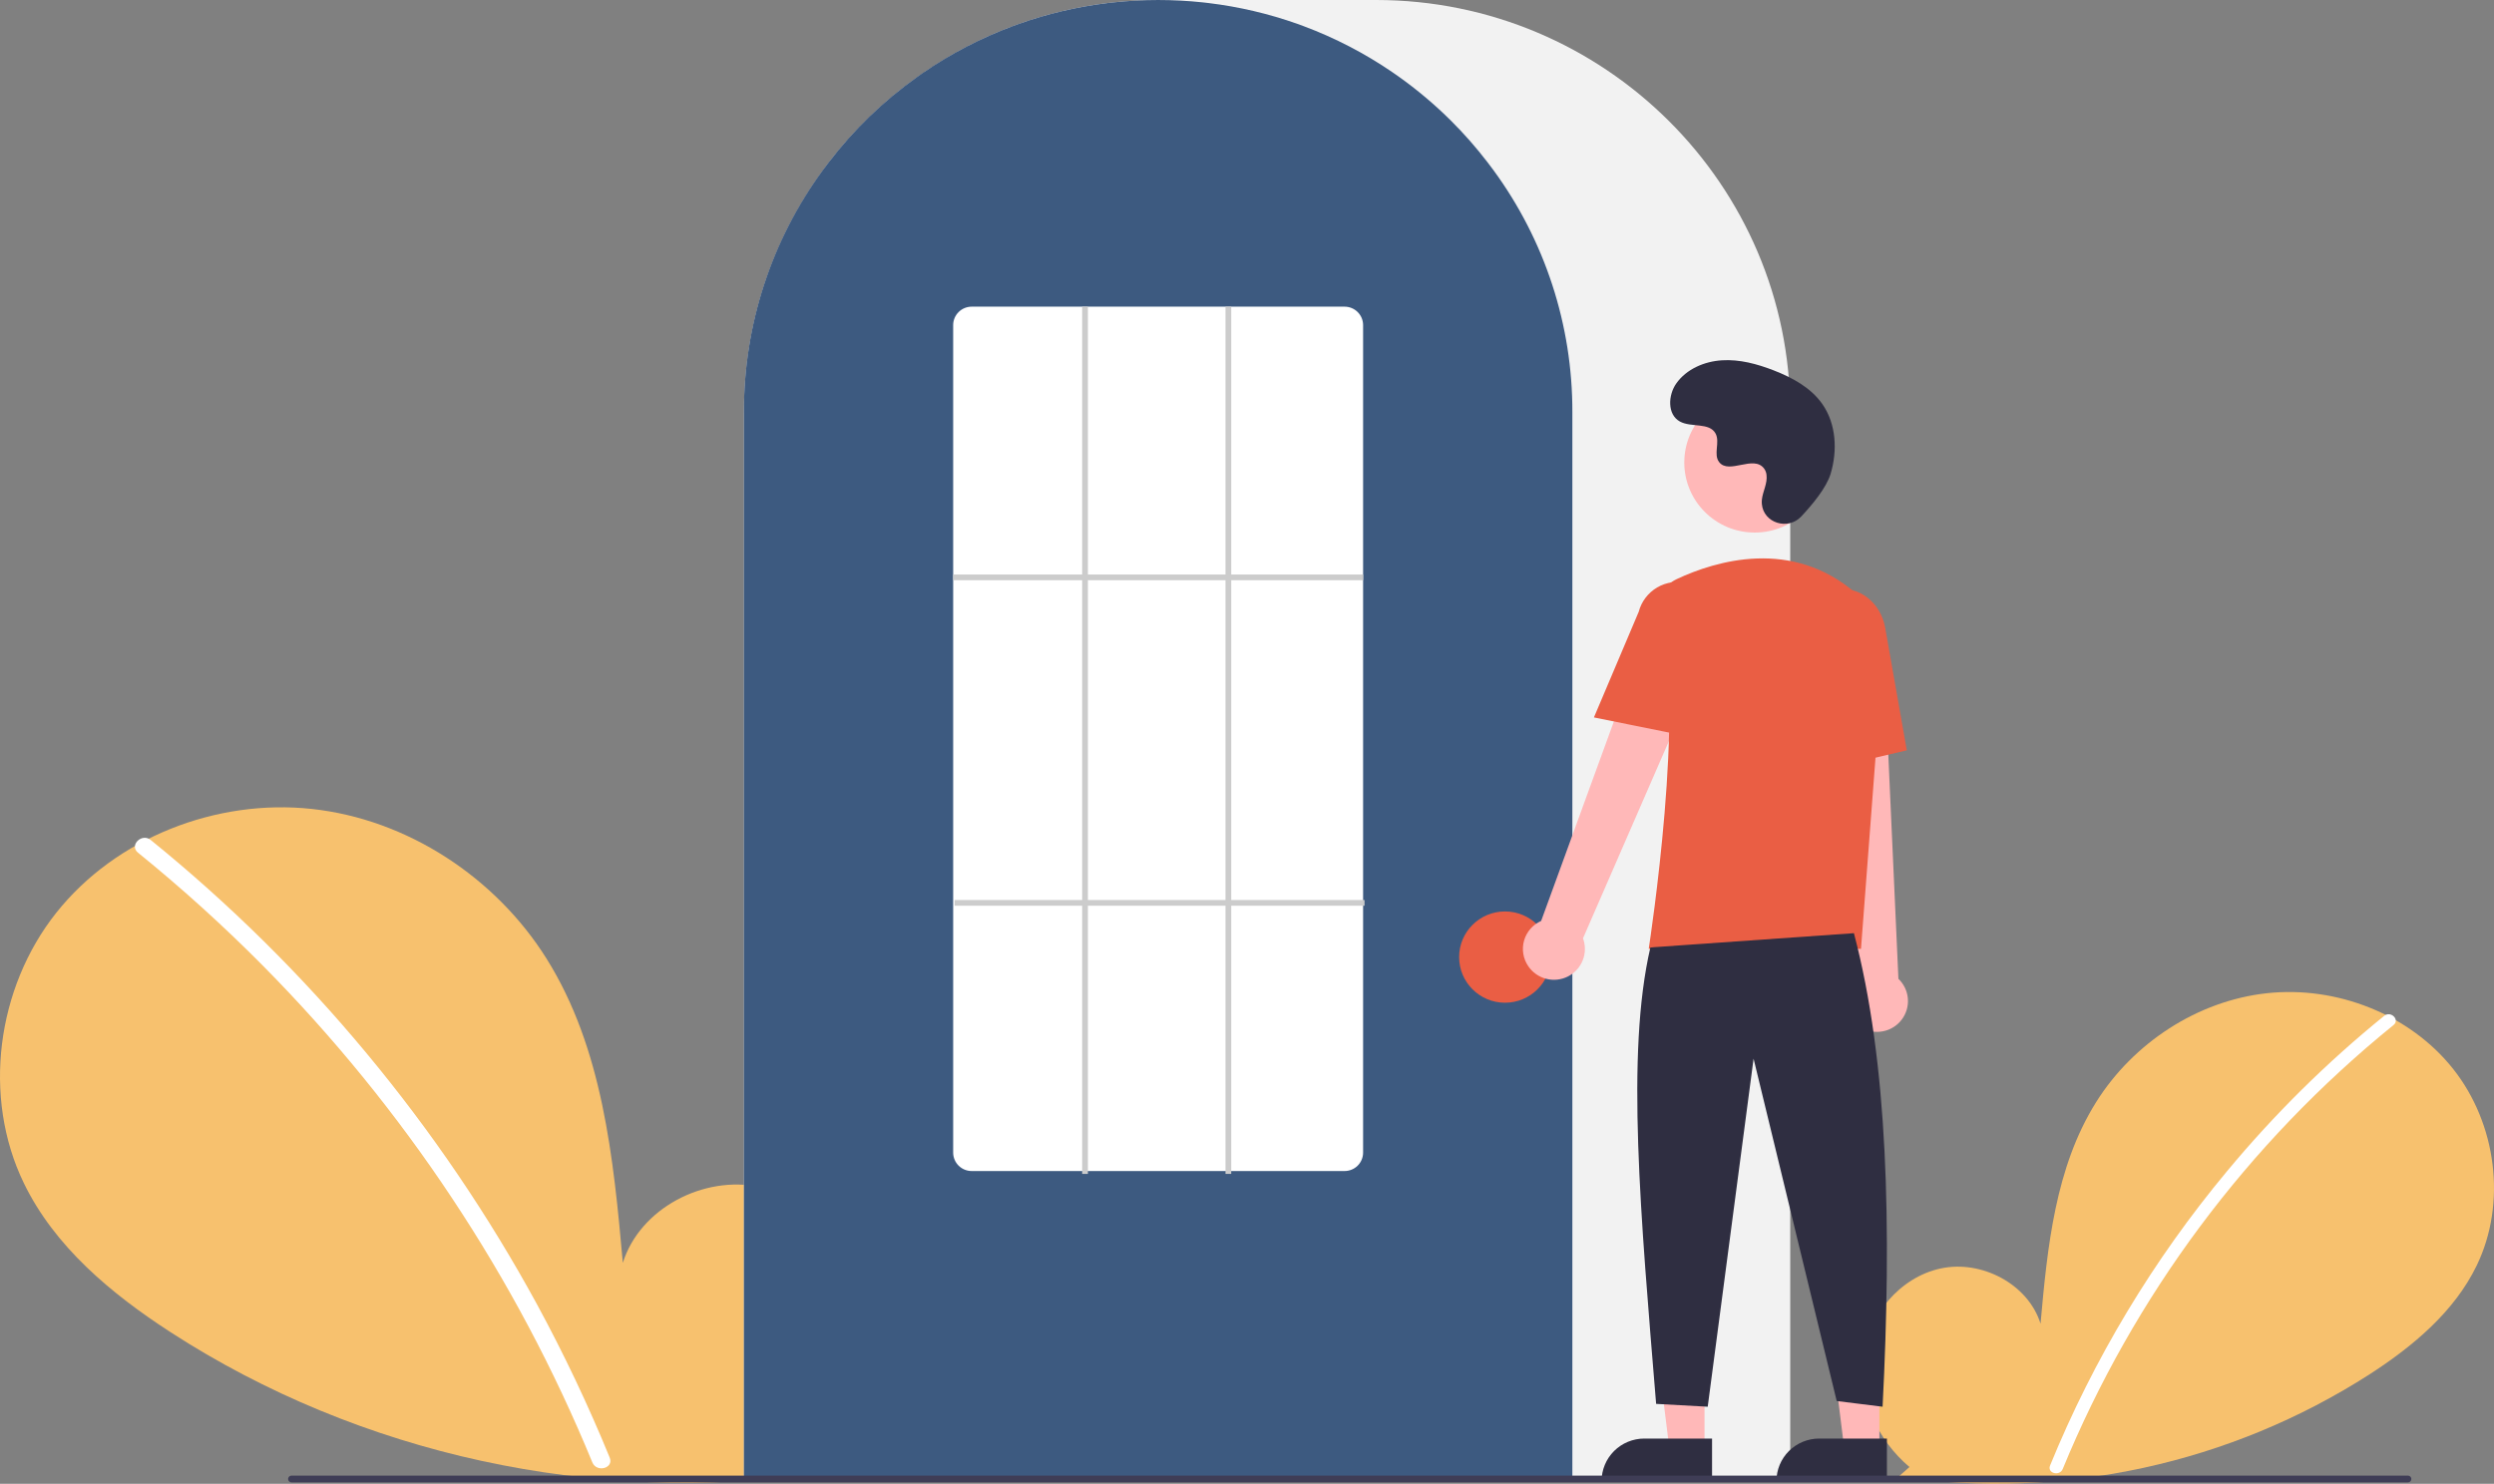 <svg width="205" height="122" viewBox="0 0 205 122" fill="none" xmlns="http://www.w3.org/2000/svg">
<rect x="0" y="0" width="205" height="122" fill="#808080" stroke="none"/>
<g clip-path="url(#clip0_116_692)">
<path d="M156.953 120.62C154.328 118.413 152.734 114.926 153.152 111.531C153.57 108.136 156.16 105.015 159.519 104.294C162.877 103.573 166.706 105.569 167.727 108.835C168.288 102.538 168.935 95.977 172.298 90.615C175.344 85.759 180.618 82.285 186.335 81.663C192.051 81.042 198.07 83.389 201.635 87.88C205.2 92.372 206.073 98.901 203.576 104.057C201.736 107.856 198.348 110.683 194.797 112.983C183.324 120.351 169.563 123.348 156.046 121.421L156.953 120.62Z" fill="#F7C16E"/>
<path d="M195.982 83.519C191.265 87.344 186.938 91.621 183.063 96.289C176.999 103.57 172.092 111.732 168.512 120.493C168.25 121.132 169.293 121.411 169.552 120.779C175.408 106.54 184.757 93.991 196.744 84.278C197.283 83.842 196.516 83.087 195.982 83.519Z" fill="white"/>
<path d="M65.993 120.021C69.598 116.989 71.787 112.199 71.213 107.536C70.639 102.873 67.082 98.586 62.469 97.596C57.855 96.606 52.596 99.347 51.195 103.833C50.424 95.184 49.535 86.173 44.916 78.808C40.733 72.139 33.489 67.367 25.637 66.513C17.785 65.659 9.519 68.884 4.622 75.052C-0.275 81.221 -1.473 90.189 1.956 97.271C4.482 102.488 9.137 106.371 14.014 109.53C29.573 119.608 48.873 123.811 67.238 121.12" fill="#F7C16E"/>
<path d="M12.386 69.062C18.865 74.315 24.808 80.189 30.13 86.601C35.453 93.006 40.14 99.91 44.124 107.216C46.35 111.315 48.351 115.531 50.116 119.846C50.476 120.724 49.044 121.106 48.688 120.238C45.562 112.63 41.694 105.345 37.14 98.489C32.608 91.657 27.421 85.278 21.652 79.443C18.389 76.145 14.946 73.027 11.339 70.105C10.6 69.505 11.653 68.468 12.386 69.062Z" fill="white"/>
<path d="M147.152 121.733H61.147V33.893C61.147 15.204 76.421 0 95.195 0H113.103C131.878 0 147.152 15.204 147.152 33.893V121.733Z" fill="#F2F2F2"/>
<path d="M129.244 121.733H61.147V33.893C61.128 26.732 63.406 19.752 67.649 13.969C67.805 13.757 67.962 13.547 68.122 13.34C70.175 10.661 72.617 8.301 75.369 6.338C75.525 6.226 75.68 6.115 75.839 6.005C78.142 4.418 80.632 3.122 83.255 2.144C83.41 2.085 83.569 2.027 83.728 1.97C86.099 1.128 88.558 0.55 91.058 0.249C91.213 0.228 91.372 0.212 91.531 0.195C93.967 -0.064 96.424 -0.064 98.86 0.195C99.019 0.212 99.178 0.228 99.335 0.25C101.834 0.551 104.292 1.128 106.663 1.97C106.822 2.027 106.98 2.085 107.137 2.144C109.727 3.11 112.188 4.387 114.466 5.948C114.625 6.056 114.783 6.167 114.939 6.277C116.481 7.373 117.93 8.594 119.271 9.928C120.346 10.998 121.347 12.138 122.269 13.341C122.429 13.547 122.585 13.757 122.742 13.969C126.985 19.751 129.263 26.732 129.244 33.893V121.733Z" fill="#3D5A80"/>
<path d="M123.707 82.445C125.789 82.445 127.477 80.765 127.477 78.692C127.477 76.62 125.789 74.94 123.707 74.94C121.625 74.94 119.937 76.62 119.937 78.692C119.937 80.765 121.625 82.445 123.707 82.445Z" fill="#EA5E44"/>
<path d="M140.107 119.102H137.218L135.843 108.01L140.107 108.011L140.107 119.102Z" fill="#FFB8B8"/>
<path d="M135.154 118.28H140.726V121.772H131.646C131.646 121.313 131.737 120.859 131.914 120.436C132.09 120.012 132.348 119.627 132.674 119.303C133 118.979 133.386 118.722 133.812 118.546C134.238 118.371 134.694 118.28 135.154 118.28Z" fill="#2F2E41"/>
<path d="M154.48 119.102H151.591L150.217 108.01L154.481 108.011L154.48 119.102Z" fill="#FFB8B8"/>
<path d="M149.528 118.28H155.099V121.772H146.02C146.02 121.313 146.111 120.859 146.287 120.436C146.463 120.012 146.722 119.627 147.047 119.303C147.373 118.979 147.76 118.722 148.185 118.546C148.611 118.371 149.067 118.28 149.528 118.28Z" fill="#2F2E41"/>
<path d="M125.615 79.436C125.407 79.131 125.269 78.785 125.21 78.421C125.151 78.057 125.174 77.685 125.275 77.331C125.376 76.977 125.554 76.649 125.797 76.37C126.039 76.092 126.34 75.87 126.678 75.72L136.498 48.778L141.33 51.403L130.118 77.15C130.333 77.731 130.327 78.372 130.1 78.949C129.873 79.527 129.441 80.002 128.886 80.284C128.331 80.565 127.692 80.635 127.089 80.478C126.486 80.322 125.962 79.951 125.615 79.436Z" fill="#FFB8B8"/>
<path d="M153.005 84.499C152.684 84.315 152.407 84.064 152.194 83.763C151.981 83.462 151.837 83.118 151.772 82.755C151.707 82.392 151.722 82.02 151.818 81.664C151.913 81.308 152.085 80.977 152.323 80.695L149.281 52.194L154.78 52.444L156.044 80.478C156.494 80.907 156.771 81.485 156.821 82.104C156.872 82.722 156.693 83.337 156.318 83.832C155.944 84.328 155.399 84.669 154.789 84.792C154.178 84.915 153.543 84.81 153.005 84.499Z" fill="#FFB8B8"/>
<path d="M144.232 43.787C147.428 43.787 150.019 41.208 150.019 38.026C150.019 34.845 147.428 32.266 144.232 32.266C141.036 32.266 138.444 34.845 138.444 38.026C138.444 41.208 141.036 43.787 144.232 43.787Z" fill="#FFB8B8"/>
<path d="M152.968 78.017H135.52L135.541 77.882C135.572 77.68 138.65 57.607 136.38 51.04C136.152 50.395 136.172 49.688 136.436 49.057C136.7 48.425 137.19 47.913 137.81 47.62C141.055 46.098 147.284 44.225 152.542 48.771C153.316 49.451 153.92 50.301 154.307 51.253C154.693 52.206 154.852 53.234 154.771 54.259L152.968 78.017Z" fill="#EA5E44"/>
<path d="M138.871 60.573L131.016 58.987L134.698 50.302C134.918 49.46 135.465 48.74 136.217 48.3C136.97 47.859 137.868 47.734 138.714 47.951C139.559 48.168 140.284 48.711 140.728 49.459C141.173 50.207 141.301 51.101 141.085 51.943L138.871 60.573Z" fill="#EA5E44"/>
<path d="M148.931 63.519L148.459 52.743C148.101 50.718 149.266 48.803 151.058 48.49C152.85 48.178 154.6 49.583 154.959 51.623L156.734 61.692L148.931 63.519Z" fill="#EA5E44"/>
<path d="M152.387 76.727C155.195 87.37 155.501 100.902 154.743 115.662L150.973 115.193L144.14 87.047L140.37 115.662L136.129 115.428C134.861 99.94 133.628 86.645 135.657 77.899L152.387 76.727Z" fill="#2F2E41"/>
<path d="M148.045 42.478C146.965 43.623 144.96 43.009 144.82 41.445C144.809 41.323 144.809 41.201 144.822 41.08C144.895 40.387 145.297 39.758 145.201 39.027C145.179 38.845 145.111 38.671 145.003 38.523C144.142 37.376 142.123 39.036 141.311 37.997C140.813 37.361 141.398 36.359 141.016 35.647C140.512 34.708 139.018 35.171 138.081 34.657C137.039 34.085 137.102 32.493 137.788 31.525C138.624 30.344 140.091 29.714 141.54 29.624C142.988 29.533 144.427 29.923 145.779 30.447C147.316 31.043 148.84 31.867 149.785 33.212C150.935 34.848 151.046 37.047 150.471 38.959C150.121 40.122 148.927 41.544 148.045 42.478Z" fill="#2F2E41"/>
<path d="M197.927 121.884H23.961C23.887 121.884 23.816 121.854 23.763 121.802C23.711 121.749 23.681 121.679 23.681 121.605C23.681 121.531 23.711 121.46 23.763 121.407C23.816 121.355 23.887 121.326 23.961 121.325H197.927C198.001 121.326 198.072 121.355 198.125 121.407C198.177 121.46 198.206 121.531 198.206 121.605C198.206 121.679 198.177 121.749 198.125 121.802C198.072 121.854 198.001 121.884 197.927 121.884Z" fill="#3F3D56"/>
<path d="M110.511 96.284H79.879C79.476 96.286 79.088 96.129 78.801 95.847C78.514 95.565 78.351 95.181 78.348 94.779V26.719C78.351 26.317 78.514 25.934 78.801 25.651C79.088 25.369 79.476 25.212 79.879 25.214H110.511C110.915 25.212 111.303 25.369 111.59 25.651C111.877 25.934 112.04 26.317 112.043 26.719V94.779C112.04 95.181 111.877 95.565 111.59 95.847C111.303 96.129 110.915 96.286 110.511 96.284Z" fill="white"/>
<path d="M112.043 47.237H78.348V47.706H112.043V47.237Z" fill="#CCCCCC"/>
<path d="M112.161 74.001H78.466V74.471H112.161V74.001Z" fill="#CCCCCC"/>
<path d="M89.422 25.215H88.951V96.519H89.422V25.215Z" fill="#CCCCCC"/>
<path d="M101.204 25.215H100.733V96.519H101.204V25.215Z" fill="#CCCCCC"/>
</g>
<defs>
<clipPath id="clip0_116_692">
<rect width="205" height="122" fill="white"/>
</clipPath>
</defs>
</svg>

